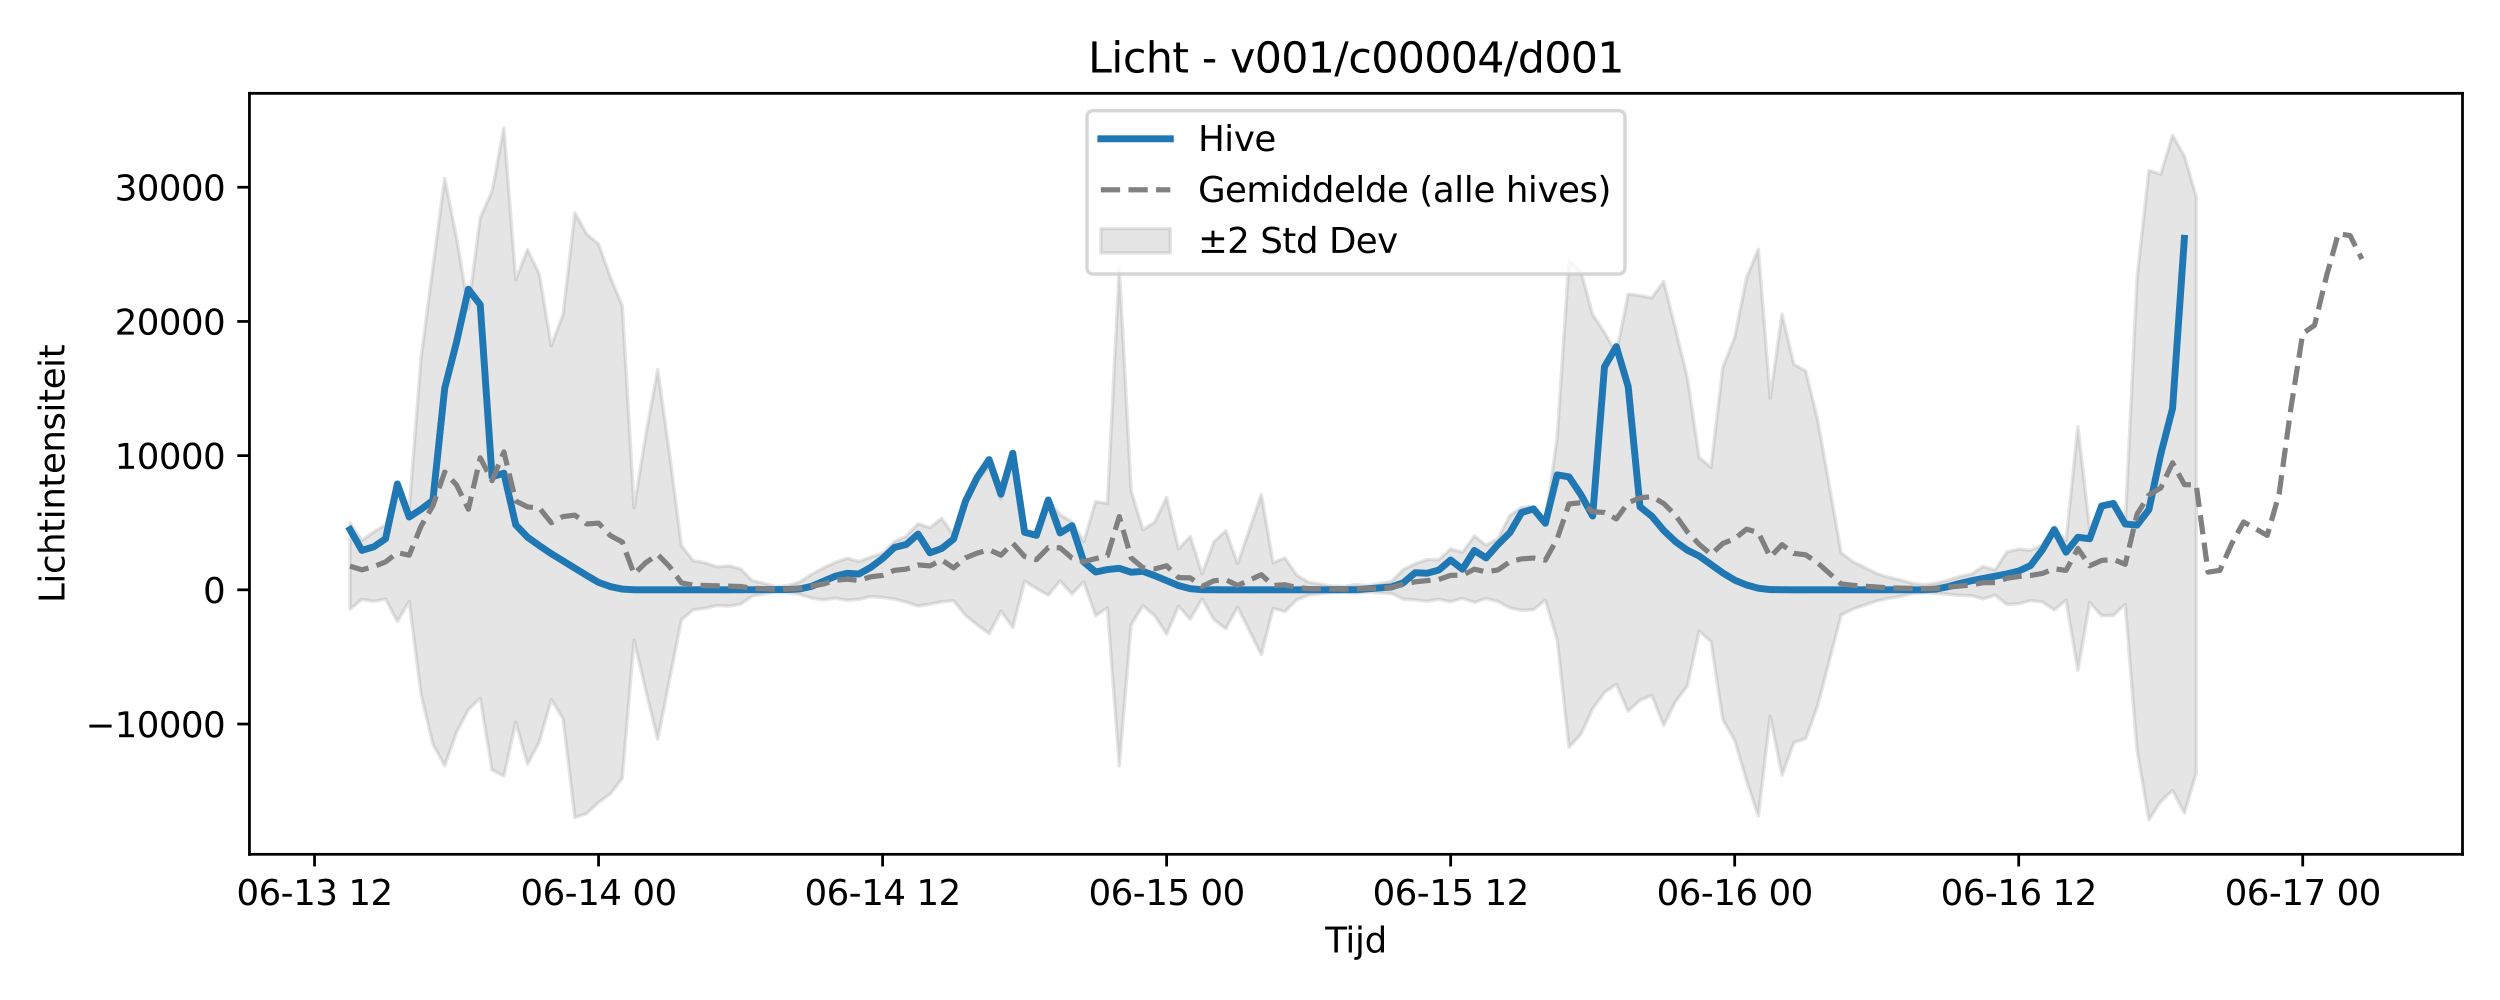 <?xml version="1.0" encoding="utf-8" standalone="no"?>
<!DOCTYPE svg PUBLIC "-//W3C//DTD SVG 1.1//EN"
  "http://www.w3.org/Graphics/SVG/1.1/DTD/svg11.dtd">
<svg xmlns:xlink="http://www.w3.org/1999/xlink" width="720pt" height="288pt" viewBox="0 0 720 288" xmlns="http://www.w3.org/2000/svg" version="1.1">
 <defs>
  <style type="text/css">*{stroke-linejoin: round; stroke-linecap: butt}</style>
 </defs>
 <g id="figure_1">
  <g id="patch_1">
   <path d="M 0 288 
L 720 288 
L 720 0 
L 0 0 
z
" style="fill: #ffffff"/>
  </g>
  <g id="axes_1">
   <g id="patch_2">
    <path d="M 71.84 246.04 
L 709.2 246.04 
L 709.2 26.88 
L 71.84 26.88 
z
" style="fill: #ffffff"/>
   </g>
   <g id="FillBetweenPolyCollection_1">
    <defs>
     <path id="mea3ccce613" d="M 100.811 -137.36 
L 100.811 -112.544 
L 104.219 -115.382 
L 107.628 -114.83 
L 111.036 -115.464 
L 114.444 -109.054 
L 117.853 -114.802 
L 121.261 -88.06 
L 124.669 -73.696 
L 128.078 -67.45 
L 131.486 -77.093 
L 134.894 -83.585 
L 138.303 -86.914 
L 141.711 -66.237 
L 145.119 -64.525 
L 148.528 -79.987 
L 151.936 -67.902 
L 155.344 -74.373 
L 158.753 -86.543 
L 162.161 -80.998 
L 165.569 -52.548 
L 168.978 -53.685 
L 172.386 -56.913 
L 175.794 -59.372 
L 179.203 -63.853 
L 182.611 -103.622 
L 186.019 -89.026 
L 189.428 -75.066 
L 192.836 -92.294 
L 196.244 -109.457 
L 199.653 -112.404 
L 203.061 -112.811 
L 206.47 -113.616 
L 209.878 -113.428 
L 213.286 -113.986 
L 216.695 -116.343 
L 220.103 -116.949 
L 223.511 -117.55 
L 226.92 -117.33 
L 230.328 -116.788 
L 233.736 -115.75 
L 237.145 -115.201 
L 240.553 -115.735 
L 243.961 -115.144 
L 247.37 -115.377 
L 250.778 -116.19 
L 254.186 -115.958 
L 257.595 -115.461 
L 261.003 -114.588 
L 264.411 -113.444 
L 267.82 -114.005 
L 271.228 -114.695 
L 274.636 -115.003 
L 278.045 -110.797 
L 281.453 -108.021 
L 284.861 -105.537 
L 288.27 -111.981 
L 291.678 -107.238 
L 295.086 -120.631 
L 298.495 -118.478 
L 301.903 -116.597 
L 305.311 -120.677 
L 308.72 -116.894 
L 312.128 -120.431 
L 315.536 -110.678 
L 318.945 -112.949 
L 322.353 -67.433 
L 325.761 -108.008 
L 329.17 -113.556 
L 332.578 -110.66 
L 335.987 -105.366 
L 339.395 -113.415 
L 342.803 -109.662 
L 346.212 -115.552 
L 349.62 -109.505 
L 353.028 -106.944 
L 356.437 -113.155 
L 359.845 -106.299 
L 363.253 -99.421 
L 366.662 -112.8 
L 370.07 -111.869 
L 373.478 -115.264 
L 376.887 -116.657 
L 380.295 -117 
L 383.703 -117.43 
L 387.112 -117.55 
L 390.52 -117.177 
L 393.928 -117.486 
L 397.337 -117.234 
L 400.745 -117.099 
L 404.153 -115.419 
L 407.562 -115.229 
L 410.97 -114.834 
L 414.378 -115.428 
L 417.787 -114.699 
L 421.195 -115.698 
L 424.603 -114.493 
L 428.012 -115.634 
L 431.42 -114.781 
L 434.828 -112.932 
L 438.237 -112.212 
L 441.645 -112.389 
L 445.053 -115.175 
L 448.462 -103.783 
L 451.87 -72.785 
L 455.279 -76.465 
L 458.687 -83.852 
L 462.095 -88.545 
L 465.504 -90.92 
L 468.912 -83.146 
L 472.32 -86.337 
L 475.729 -87.744 
L 479.137 -79.09 
L 482.545 -85.937 
L 485.954 -90.469 
L 489.362 -106.199 
L 492.77 -103.254 
L 496.179 -80.749 
L 499.587 -74.796 
L 502.995 -63.235 
L 506.404 -53.016 
L 509.812 -81.806 
L 513.22 -64.723 
L 516.629 -74.162 
L 520.037 -75.265 
L 523.445 -84.66 
L 526.854 -97.703 
L 530.262 -110.874 
L 533.67 -112.609 
L 537.079 -113.747 
L 540.487 -114.917 
L 543.895 -115.683 
L 547.304 -116.239 
L 550.712 -117.02 
L 554.12 -117.333 
L 557.529 -117.077 
L 560.937 -116.863 
L 564.345 -116.546 
L 567.754 -116.437 
L 571.162 -115.505 
L 574.57 -116.579 
L 577.979 -113.927 
L 581.387 -114.091 
L 584.796 -115.025 
L 588.204 -114.649 
L 591.612 -112.333 
L 595.021 -115.175 
L 598.429 -94.906 
L 601.837 -114.488 
L 605.246 -110.662 
L 608.654 -110.77 
L 612.062 -113.947 
L 615.471 -71.916 
L 618.879 -51.922 
L 622.287 -57.131 
L 625.696 -60.38 
L 629.104 -53.806 
L 632.512 -65.354 
L 632.512 -231.354 
L 632.512 -231.354 
L 629.104 -243.061 
L 625.696 -249.03 
L 622.287 -237.793 
L 618.879 -238.924 
L 615.471 -207.881 
L 612.062 -136.987 
L 608.654 -143.044 
L 605.246 -142.496 
L 601.837 -135.625 
L 598.429 -165.149 
L 595.021 -132.257 
L 591.612 -136.073 
L 588.204 -131.038 
L 584.796 -129.507 
L 581.387 -129.839 
L 577.979 -129.015 
L 574.57 -123.842 
L 571.162 -124.863 
L 567.754 -122.655 
L 564.345 -121.93 
L 560.937 -120.839 
L 557.529 -120.02 
L 554.12 -119.595 
L 550.712 -120.019 
L 547.304 -120.986 
L 543.895 -121.721 
L 540.487 -122.836 
L 537.079 -124.552 
L 533.67 -126.22 
L 530.262 -128.764 
L 526.854 -148.075 
L 523.445 -167.226 
L 520.037 -181.163 
L 516.629 -183.085 
L 513.22 -197.567 
L 509.812 -173.324 
L 506.404 -216.259 
L 502.995 -207.953 
L 499.587 -190.868 
L 496.179 -182.228 
L 492.77 -153.408 
L 489.362 -156.286 
L 485.954 -179.222 
L 482.545 -193.3 
L 479.137 -206.921 
L 475.729 -202.206 
L 472.32 -202.868 
L 468.912 -203.3 
L 465.504 -186.181 
L 462.095 -192.295 
L 458.687 -197.383 
L 455.279 -209.985 
L 451.87 -212.941 
L 448.462 -161.838 
L 445.053 -138.169 
L 441.645 -142.195 
L 438.237 -141.902 
L 434.828 -139.508 
L 431.42 -132.92 
L 428.012 -130.962 
L 424.603 -133.656 
L 421.195 -128.963 
L 417.787 -129.915 
L 414.378 -126.81 
L 410.97 -126.809 
L 407.562 -125.642 
L 404.153 -123.976 
L 400.745 -120.567 
L 397.337 -119.935 
L 393.928 -119.364 
L 390.52 -119.659 
L 387.112 -119.113 
L 383.703 -119.209 
L 380.295 -119.792 
L 376.887 -120.285 
L 373.478 -122.328 
L 370.07 -127.305 
L 366.662 -125.941 
L 363.253 -145.554 
L 359.845 -135.497 
L 356.437 -125.629 
L 353.028 -135.136 
L 349.62 -131.974 
L 346.212 -122.737 
L 342.803 -133.495 
L 339.395 -129.895 
L 335.987 -144.756 
L 332.578 -137.668 
L 329.17 -135.423 
L 325.761 -146.669 
L 322.353 -211.015 
L 318.945 -142.982 
L 315.536 -143.551 
L 312.128 -132.07 
L 308.72 -137.683 
L 305.311 -139.801 
L 301.903 -144.007 
L 298.495 -135.16 
L 295.086 -134.845 
L 291.678 -155.878 
L 288.27 -144.243 
L 284.861 -153.808 
L 281.453 -149.387 
L 278.045 -143.842 
L 274.636 -133.874 
L 271.228 -138.734 
L 267.82 -136.051 
L 264.411 -137.171 
L 261.003 -133.584 
L 257.595 -132.022 
L 254.186 -128.639 
L 250.778 -127.576 
L 247.37 -126.306 
L 243.961 -127.221 
L 240.553 -126.038 
L 237.145 -124.412 
L 233.736 -122.616 
L 230.328 -120.391 
L 226.92 -119.376 
L 223.511 -119.006 
L 220.103 -120.003 
L 216.695 -120.761 
L 213.286 -124.202 
L 209.878 -125.019 
L 206.47 -124.744 
L 203.061 -125.924 
L 199.653 -126.52 
L 196.244 -130.851 
L 192.836 -157.301 
L 189.428 -181.578 
L 186.019 -162.947 
L 182.611 -141.746 
L 179.203 -199.984 
L 175.794 -208.118 
L 172.386 -217.75 
L 168.978 -220.524 
L 165.569 -226.711 
L 162.161 -197.476 
L 158.753 -188.386 
L 155.344 -209.014 
L 151.936 -216.114 
L 148.528 -207.444 
L 145.119 -251.158 
L 141.711 -232.889 
L 138.303 -225.349 
L 134.894 -199.133 
L 131.486 -219.567 
L 128.078 -236.645 
L 124.669 -211.019 
L 121.261 -184.867 
L 117.853 -141.416 
L 114.444 -148.601 
L 111.036 -136.865 
L 107.628 -134.776 
L 104.219 -132.387 
L 100.811 -137.36 
z
" style="stroke: #808080; stroke-opacity: 0.2"/>
    </defs>
    <g clip-path="url(#pe07e19e225)">
     <use xlink:href="#mea3ccce613" x="0" y="288" style="fill: #808080; fill-opacity: 0.2; stroke: #808080; stroke-opacity: 0.2"/>
    </g>
   </g>
   <g id="matplotlib.axis_1">
    <g id="xtick_1">
     <g id="line2d_1">
      <defs>
       <path id="m0014771035" d="M 0 0 
L 0 3.5 
" style="stroke: #000000; stroke-width: 0.8"/>
      </defs>
      <g>
       <use xlink:href="#m0014771035" x="90.586" y="246.04" style="stroke: #000000; stroke-width: 0.8"/>
      </g>
     </g>
     <g id="text_1">
      <!-- 06-13 12 -->
      <g transform="translate(68.105 260.638) scale(0.1 -0.1)">
       <defs>
        <path id="DejaVuSans-30" d="M 2034 4250 
Q 1547 4250 1301 3770 
Q 1056 3291 1056 2328 
Q 1056 1369 1301 889 
Q 1547 409 2034 409 
Q 2525 409 2770 889 
Q 3016 1369 3016 2328 
Q 3016 3291 2770 3770 
Q 2525 4250 2034 4250 
z
M 2034 4750 
Q 2819 4750 3233 4129 
Q 3647 3509 3647 2328 
Q 3647 1150 3233 529 
Q 2819 -91 2034 -91 
Q 1250 -91 836 529 
Q 422 1150 422 2328 
Q 422 3509 836 4129 
Q 1250 4750 2034 4750 
z
" transform="scale(0.016)"/>
        <path id="DejaVuSans-36" d="M 2113 2584 
Q 1688 2584 1439 2293 
Q 1191 2003 1191 1497 
Q 1191 994 1439 701 
Q 1688 409 2113 409 
Q 2538 409 2786 701 
Q 3034 994 3034 1497 
Q 3034 2003 2786 2293 
Q 2538 2584 2113 2584 
z
M 3366 4563 
L 3366 3988 
Q 3128 4100 2886 4159 
Q 2644 4219 2406 4219 
Q 1781 4219 1451 3797 
Q 1122 3375 1075 2522 
Q 1259 2794 1537 2939 
Q 1816 3084 2150 3084 
Q 2853 3084 3261 2657 
Q 3669 2231 3669 1497 
Q 3669 778 3244 343 
Q 2819 -91 2113 -91 
Q 1303 -91 875 529 
Q 447 1150 447 2328 
Q 447 3434 972 4092 
Q 1497 4750 2381 4750 
Q 2619 4750 2861 4703 
Q 3103 4656 3366 4563 
z
" transform="scale(0.016)"/>
        <path id="DejaVuSans-2d" d="M 313 2009 
L 1997 2009 
L 1997 1497 
L 313 1497 
L 313 2009 
z
" transform="scale(0.016)"/>
        <path id="DejaVuSans-31" d="M 794 531 
L 1825 531 
L 1825 4091 
L 703 3866 
L 703 4441 
L 1819 4666 
L 2450 4666 
L 2450 531 
L 3481 531 
L 3481 0 
L 794 0 
L 794 531 
z
" transform="scale(0.016)"/>
        <path id="DejaVuSans-33" d="M 2597 2516 
Q 3050 2419 3304 2112 
Q 3559 1806 3559 1356 
Q 3559 666 3084 287 
Q 2609 -91 1734 -91 
Q 1441 -91 1130 -33 
Q 819 25 488 141 
L 488 750 
Q 750 597 1062 519 
Q 1375 441 1716 441 
Q 2309 441 2620 675 
Q 2931 909 2931 1356 
Q 2931 1769 2642 2001 
Q 2353 2234 1838 2234 
L 1294 2234 
L 1294 2753 
L 1863 2753 
Q 2328 2753 2575 2939 
Q 2822 3125 2822 3475 
Q 2822 3834 2567 4026 
Q 2313 4219 1838 4219 
Q 1578 4219 1281 4162 
Q 984 4106 628 3988 
L 628 4550 
Q 988 4650 1302 4700 
Q 1616 4750 1894 4750 
Q 2613 4750 3031 4423 
Q 3450 4097 3450 3541 
Q 3450 3153 3228 2886 
Q 3006 2619 2597 2516 
z
" transform="scale(0.016)"/>
        <path id="DejaVuSans-20" transform="scale(0.016)"/>
        <path id="DejaVuSans-32" d="M 1228 531 
L 3431 531 
L 3431 0 
L 469 0 
L 469 531 
Q 828 903 1448 1529 
Q 2069 2156 2228 2338 
Q 2531 2678 2651 2914 
Q 2772 3150 2772 3378 
Q 2772 3750 2511 3984 
Q 2250 4219 1831 4219 
Q 1534 4219 1204 4116 
Q 875 4013 500 3803 
L 500 4441 
Q 881 4594 1212 4672 
Q 1544 4750 1819 4750 
Q 2544 4750 2975 4387 
Q 3406 4025 3406 3419 
Q 3406 3131 3298 2873 
Q 3191 2616 2906 2266 
Q 2828 2175 2409 1742 
Q 1991 1309 1228 531 
z
" transform="scale(0.016)"/>
       </defs>
       <use xlink:href="#DejaVuSans-30"/>
       <use xlink:href="#DejaVuSans-36" transform="translate(63.623 0)"/>
       <use xlink:href="#DejaVuSans-2d" transform="translate(127.246 0)"/>
       <use xlink:href="#DejaVuSans-31" transform="translate(163.33 0)"/>
       <use xlink:href="#DejaVuSans-33" transform="translate(226.953 0)"/>
       <use xlink:href="#DejaVuSans-20" transform="translate(290.576 0)"/>
       <use xlink:href="#DejaVuSans-31" transform="translate(322.363 0)"/>
       <use xlink:href="#DejaVuSans-32" transform="translate(385.986 0)"/>
      </g>
     </g>
    </g>
    <g id="xtick_2">
     <g id="line2d_2">
      <g>
       <use xlink:href="#m0014771035" x="172.386" y="246.04" style="stroke: #000000; stroke-width: 0.8"/>
      </g>
     </g>
     <g id="text_2">
      <!-- 06-14 00 -->
      <g transform="translate(149.906 260.638) scale(0.1 -0.1)">
       <defs>
        <path id="DejaVuSans-34" d="M 2419 4116 
L 825 1625 
L 2419 1625 
L 2419 4116 
z
M 2253 4666 
L 3047 4666 
L 3047 1625 
L 3713 1625 
L 3713 1100 
L 3047 1100 
L 3047 0 
L 2419 0 
L 2419 1100 
L 313 1100 
L 313 1709 
L 2253 4666 
z
" transform="scale(0.016)"/>
       </defs>
       <use xlink:href="#DejaVuSans-30"/>
       <use xlink:href="#DejaVuSans-36" transform="translate(63.623 0)"/>
       <use xlink:href="#DejaVuSans-2d" transform="translate(127.246 0)"/>
       <use xlink:href="#DejaVuSans-31" transform="translate(163.33 0)"/>
       <use xlink:href="#DejaVuSans-34" transform="translate(226.953 0)"/>
       <use xlink:href="#DejaVuSans-20" transform="translate(290.576 0)"/>
       <use xlink:href="#DejaVuSans-30" transform="translate(322.363 0)"/>
       <use xlink:href="#DejaVuSans-30" transform="translate(385.986 0)"/>
      </g>
     </g>
    </g>
    <g id="xtick_3">
     <g id="line2d_3">
      <g>
       <use xlink:href="#m0014771035" x="254.186" y="246.04" style="stroke: #000000; stroke-width: 0.8"/>
      </g>
     </g>
     <g id="text_3">
      <!-- 06-14 12 -->
      <g transform="translate(231.706 260.638) scale(0.1 -0.1)">
       <use xlink:href="#DejaVuSans-30"/>
       <use xlink:href="#DejaVuSans-36" transform="translate(63.623 0)"/>
       <use xlink:href="#DejaVuSans-2d" transform="translate(127.246 0)"/>
       <use xlink:href="#DejaVuSans-31" transform="translate(163.33 0)"/>
       <use xlink:href="#DejaVuSans-34" transform="translate(226.953 0)"/>
       <use xlink:href="#DejaVuSans-20" transform="translate(290.576 0)"/>
       <use xlink:href="#DejaVuSans-31" transform="translate(322.363 0)"/>
       <use xlink:href="#DejaVuSans-32" transform="translate(385.986 0)"/>
      </g>
     </g>
    </g>
    <g id="xtick_4">
     <g id="line2d_4">
      <g>
       <use xlink:href="#m0014771035" x="335.987" y="246.04" style="stroke: #000000; stroke-width: 0.8"/>
      </g>
     </g>
     <g id="text_4">
      <!-- 06-15 00 -->
      <g transform="translate(313.506 260.638) scale(0.1 -0.1)">
       <defs>
        <path id="DejaVuSans-35" d="M 691 4666 
L 3169 4666 
L 3169 4134 
L 1269 4134 
L 1269 2991 
Q 1406 3038 1543 3061 
Q 1681 3084 1819 3084 
Q 2600 3084 3056 2656 
Q 3513 2228 3513 1497 
Q 3513 744 3044 326 
Q 2575 -91 1722 -91 
Q 1428 -91 1123 -41 
Q 819 9 494 109 
L 494 744 
Q 775 591 1075 516 
Q 1375 441 1709 441 
Q 2250 441 2565 725 
Q 2881 1009 2881 1497 
Q 2881 1984 2565 2268 
Q 2250 2553 1709 2553 
Q 1456 2553 1204 2497 
Q 953 2441 691 2322 
L 691 4666 
z
" transform="scale(0.016)"/>
       </defs>
       <use xlink:href="#DejaVuSans-30"/>
       <use xlink:href="#DejaVuSans-36" transform="translate(63.623 0)"/>
       <use xlink:href="#DejaVuSans-2d" transform="translate(127.246 0)"/>
       <use xlink:href="#DejaVuSans-31" transform="translate(163.33 0)"/>
       <use xlink:href="#DejaVuSans-35" transform="translate(226.953 0)"/>
       <use xlink:href="#DejaVuSans-20" transform="translate(290.576 0)"/>
       <use xlink:href="#DejaVuSans-30" transform="translate(322.363 0)"/>
       <use xlink:href="#DejaVuSans-30" transform="translate(385.986 0)"/>
      </g>
     </g>
    </g>
    <g id="xtick_5">
     <g id="line2d_5">
      <g>
       <use xlink:href="#m0014771035" x="417.787" y="246.04" style="stroke: #000000; stroke-width: 0.8"/>
      </g>
     </g>
     <g id="text_5">
      <!-- 06-15 12 -->
      <g transform="translate(395.306 260.638) scale(0.1 -0.1)">
       <use xlink:href="#DejaVuSans-30"/>
       <use xlink:href="#DejaVuSans-36" transform="translate(63.623 0)"/>
       <use xlink:href="#DejaVuSans-2d" transform="translate(127.246 0)"/>
       <use xlink:href="#DejaVuSans-31" transform="translate(163.33 0)"/>
       <use xlink:href="#DejaVuSans-35" transform="translate(226.953 0)"/>
       <use xlink:href="#DejaVuSans-20" transform="translate(290.576 0)"/>
       <use xlink:href="#DejaVuSans-31" transform="translate(322.363 0)"/>
       <use xlink:href="#DejaVuSans-32" transform="translate(385.986 0)"/>
      </g>
     </g>
    </g>
    <g id="xtick_6">
     <g id="line2d_6">
      <g>
       <use xlink:href="#m0014771035" x="499.587" y="246.04" style="stroke: #000000; stroke-width: 0.8"/>
      </g>
     </g>
     <g id="text_6">
      <!-- 06-16 00 -->
      <g transform="translate(477.106 260.638) scale(0.1 -0.1)">
       <use xlink:href="#DejaVuSans-30"/>
       <use xlink:href="#DejaVuSans-36" transform="translate(63.623 0)"/>
       <use xlink:href="#DejaVuSans-2d" transform="translate(127.246 0)"/>
       <use xlink:href="#DejaVuSans-31" transform="translate(163.33 0)"/>
       <use xlink:href="#DejaVuSans-36" transform="translate(226.953 0)"/>
       <use xlink:href="#DejaVuSans-20" transform="translate(290.576 0)"/>
       <use xlink:href="#DejaVuSans-30" transform="translate(322.363 0)"/>
       <use xlink:href="#DejaVuSans-30" transform="translate(385.986 0)"/>
      </g>
     </g>
    </g>
    <g id="xtick_7">
     <g id="line2d_7">
      <g>
       <use xlink:href="#m0014771035" x="581.387" y="246.04" style="stroke: #000000; stroke-width: 0.8"/>
      </g>
     </g>
     <g id="text_7">
      <!-- 06-16 12 -->
      <g transform="translate(558.907 260.638) scale(0.1 -0.1)">
       <use xlink:href="#DejaVuSans-30"/>
       <use xlink:href="#DejaVuSans-36" transform="translate(63.623 0)"/>
       <use xlink:href="#DejaVuSans-2d" transform="translate(127.246 0)"/>
       <use xlink:href="#DejaVuSans-31" transform="translate(163.33 0)"/>
       <use xlink:href="#DejaVuSans-36" transform="translate(226.953 0)"/>
       <use xlink:href="#DejaVuSans-20" transform="translate(290.576 0)"/>
       <use xlink:href="#DejaVuSans-31" transform="translate(322.363 0)"/>
       <use xlink:href="#DejaVuSans-32" transform="translate(385.986 0)"/>
      </g>
     </g>
    </g>
    <g id="xtick_8">
     <g id="line2d_8">
      <g>
       <use xlink:href="#m0014771035" x="663.187" y="246.04" style="stroke: #000000; stroke-width: 0.8"/>
      </g>
     </g>
     <g id="text_8">
      <!-- 06-17 00 -->
      <g transform="translate(640.707 260.638) scale(0.1 -0.1)">
       <defs>
        <path id="DejaVuSans-37" d="M 525 4666 
L 3525 4666 
L 3525 4397 
L 1831 0 
L 1172 0 
L 2766 4134 
L 525 4134 
L 525 4666 
z
" transform="scale(0.016)"/>
       </defs>
       <use xlink:href="#DejaVuSans-30"/>
       <use xlink:href="#DejaVuSans-36" transform="translate(63.623 0)"/>
       <use xlink:href="#DejaVuSans-2d" transform="translate(127.246 0)"/>
       <use xlink:href="#DejaVuSans-31" transform="translate(163.33 0)"/>
       <use xlink:href="#DejaVuSans-37" transform="translate(226.953 0)"/>
       <use xlink:href="#DejaVuSans-20" transform="translate(290.576 0)"/>
       <use xlink:href="#DejaVuSans-30" transform="translate(322.363 0)"/>
       <use xlink:href="#DejaVuSans-30" transform="translate(385.986 0)"/>
      </g>
     </g>
    </g>
    <g id="text_9">
     <!-- Tijd -->
     <g transform="translate(381.67 274.317) scale(0.1 -0.1)">
      <defs>
       <path id="DejaVuSans-54" d="M -19 4666 
L 3928 4666 
L 3928 4134 
L 2272 4134 
L 2272 0 
L 1638 0 
L 1638 4134 
L -19 4134 
L -19 4666 
z
" transform="scale(0.016)"/>
       <path id="DejaVuSans-69" d="M 603 3500 
L 1178 3500 
L 1178 0 
L 603 0 
L 603 3500 
z
M 603 4863 
L 1178 4863 
L 1178 4134 
L 603 4134 
L 603 4863 
z
" transform="scale(0.016)"/>
       <path id="DejaVuSans-6a" d="M 603 3500 
L 1178 3500 
L 1178 -63 
Q 1178 -731 923 -1031 
Q 669 -1331 103 -1331 
L -116 -1331 
L -116 -844 
L 38 -844 
Q 366 -844 484 -692 
Q 603 -541 603 -63 
L 603 3500 
z
M 603 4863 
L 1178 4863 
L 1178 4134 
L 603 4134 
L 603 4863 
z
" transform="scale(0.016)"/>
       <path id="DejaVuSans-64" d="M 2906 2969 
L 2906 4863 
L 3481 4863 
L 3481 0 
L 2906 0 
L 2906 525 
Q 2725 213 2448 61 
Q 2172 -91 1784 -91 
Q 1150 -91 751 415 
Q 353 922 353 1747 
Q 353 2572 751 3078 
Q 1150 3584 1784 3584 
Q 2172 3584 2448 3432 
Q 2725 3281 2906 2969 
z
M 947 1747 
Q 947 1113 1208 752 
Q 1469 391 1925 391 
Q 2381 391 2643 752 
Q 2906 1113 2906 1747 
Q 2906 2381 2643 2742 
Q 2381 3103 1925 3103 
Q 1469 3103 1208 2742 
Q 947 2381 947 1747 
z
" transform="scale(0.016)"/>
      </defs>
      <use xlink:href="#DejaVuSans-54"/>
      <use xlink:href="#DejaVuSans-69" transform="translate(57.959 0)"/>
      <use xlink:href="#DejaVuSans-6a" transform="translate(85.742 0)"/>
      <use xlink:href="#DejaVuSans-64" transform="translate(113.525 0)"/>
     </g>
    </g>
   </g>
   <g id="matplotlib.axis_2">
    <g id="ytick_1">
     <g id="line2d_9">
      <defs>
       <path id="mb1ca7789f1" d="M 0 0 
L -3.5 0 
" style="stroke: #000000; stroke-width: 0.8"/>
      </defs>
      <g>
       <use xlink:href="#mb1ca7789f1" x="71.84" y="208.521" style="stroke: #000000; stroke-width: 0.8"/>
      </g>
     </g>
     <g id="text_10">
      <!-- −10000 -->
      <g transform="translate(24.648 212.32) scale(0.1 -0.1)">
       <defs>
        <path id="DejaVuSans-2212" d="M 678 2272 
L 4684 2272 
L 4684 1741 
L 678 1741 
L 678 2272 
z
" transform="scale(0.016)"/>
       </defs>
       <use xlink:href="#DejaVuSans-2212"/>
       <use xlink:href="#DejaVuSans-31" transform="translate(83.789 0)"/>
       <use xlink:href="#DejaVuSans-30" transform="translate(147.412 0)"/>
       <use xlink:href="#DejaVuSans-30" transform="translate(211.035 0)"/>
       <use xlink:href="#DejaVuSans-30" transform="translate(274.658 0)"/>
       <use xlink:href="#DejaVuSans-30" transform="translate(338.281 0)"/>
      </g>
     </g>
    </g>
    <g id="ytick_2">
     <g id="line2d_10">
      <g>
       <use xlink:href="#mb1ca7789f1" x="71.84" y="169.872" style="stroke: #000000; stroke-width: 0.8"/>
      </g>
     </g>
     <g id="text_11">
      <!-- 0 -->
      <g transform="translate(58.477 173.671) scale(0.1 -0.1)">
       <use xlink:href="#DejaVuSans-30"/>
      </g>
     </g>
    </g>
    <g id="ytick_3">
     <g id="line2d_11">
      <g>
       <use xlink:href="#mb1ca7789f1" x="71.84" y="131.222" style="stroke: #000000; stroke-width: 0.8"/>
      </g>
     </g>
     <g id="text_12">
      <!-- 10000 -->
      <g transform="translate(33.028 135.021) scale(0.1 -0.1)">
       <use xlink:href="#DejaVuSans-31"/>
       <use xlink:href="#DejaVuSans-30" transform="translate(63.623 0)"/>
       <use xlink:href="#DejaVuSans-30" transform="translate(127.246 0)"/>
       <use xlink:href="#DejaVuSans-30" transform="translate(190.869 0)"/>
       <use xlink:href="#DejaVuSans-30" transform="translate(254.492 0)"/>
      </g>
     </g>
    </g>
    <g id="ytick_4">
     <g id="line2d_12">
      <g>
       <use xlink:href="#mb1ca7789f1" x="71.84" y="92.573" style="stroke: #000000; stroke-width: 0.8"/>
      </g>
     </g>
     <g id="text_13">
      <!-- 20000 -->
      <g transform="translate(33.028 96.372) scale(0.1 -0.1)">
       <use xlink:href="#DejaVuSans-32"/>
       <use xlink:href="#DejaVuSans-30" transform="translate(63.623 0)"/>
       <use xlink:href="#DejaVuSans-30" transform="translate(127.246 0)"/>
       <use xlink:href="#DejaVuSans-30" transform="translate(190.869 0)"/>
       <use xlink:href="#DejaVuSans-30" transform="translate(254.492 0)"/>
      </g>
     </g>
    </g>
    <g id="ytick_5">
     <g id="line2d_13">
      <g>
       <use xlink:href="#mb1ca7789f1" x="71.84" y="53.923" style="stroke: #000000; stroke-width: 0.8"/>
      </g>
     </g>
     <g id="text_14">
      <!-- 30000 -->
      <g transform="translate(33.028 57.722) scale(0.1 -0.1)">
       <use xlink:href="#DejaVuSans-33"/>
       <use xlink:href="#DejaVuSans-30" transform="translate(63.623 0)"/>
       <use xlink:href="#DejaVuSans-30" transform="translate(127.246 0)"/>
       <use xlink:href="#DejaVuSans-30" transform="translate(190.869 0)"/>
       <use xlink:href="#DejaVuSans-30" transform="translate(254.492 0)"/>
      </g>
     </g>
    </g>
    <g id="text_15">
     <!-- Lichtintensiteit -->
     <g transform="translate(18.568 173.656) rotate(-90) scale(0.1 -0.1)">
      <defs>
       <path id="DejaVuSans-4c" d="M 628 4666 
L 1259 4666 
L 1259 531 
L 3531 531 
L 3531 0 
L 628 0 
L 628 4666 
z
" transform="scale(0.016)"/>
       <path id="DejaVuSans-63" d="M 3122 3366 
L 3122 2828 
Q 2878 2963 2633 3030 
Q 2388 3097 2138 3097 
Q 1578 3097 1268 2742 
Q 959 2388 959 1747 
Q 959 1106 1268 751 
Q 1578 397 2138 397 
Q 2388 397 2633 464 
Q 2878 531 3122 666 
L 3122 134 
Q 2881 22 2623 -34 
Q 2366 -91 2075 -91 
Q 1284 -91 818 406 
Q 353 903 353 1747 
Q 353 2603 823 3093 
Q 1294 3584 2113 3584 
Q 2378 3584 2631 3529 
Q 2884 3475 3122 3366 
z
" transform="scale(0.016)"/>
       <path id="DejaVuSans-68" d="M 3513 2113 
L 3513 0 
L 2938 0 
L 2938 2094 
Q 2938 2591 2744 2837 
Q 2550 3084 2163 3084 
Q 1697 3084 1428 2787 
Q 1159 2491 1159 1978 
L 1159 0 
L 581 0 
L 581 4863 
L 1159 4863 
L 1159 2956 
Q 1366 3272 1645 3428 
Q 1925 3584 2291 3584 
Q 2894 3584 3203 3211 
Q 3513 2838 3513 2113 
z
" transform="scale(0.016)"/>
       <path id="DejaVuSans-74" d="M 1172 4494 
L 1172 3500 
L 2356 3500 
L 2356 3053 
L 1172 3053 
L 1172 1153 
Q 1172 725 1289 603 
Q 1406 481 1766 481 
L 2356 481 
L 2356 0 
L 1766 0 
Q 1100 0 847 248 
Q 594 497 594 1153 
L 594 3053 
L 172 3053 
L 172 3500 
L 594 3500 
L 594 4494 
L 1172 4494 
z
" transform="scale(0.016)"/>
       <path id="DejaVuSans-6e" d="M 3513 2113 
L 3513 0 
L 2938 0 
L 2938 2094 
Q 2938 2591 2744 2837 
Q 2550 3084 2163 3084 
Q 1697 3084 1428 2787 
Q 1159 2491 1159 1978 
L 1159 0 
L 581 0 
L 581 3500 
L 1159 3500 
L 1159 2956 
Q 1366 3272 1645 3428 
Q 1925 3584 2291 3584 
Q 2894 3584 3203 3211 
Q 3513 2838 3513 2113 
z
" transform="scale(0.016)"/>
       <path id="DejaVuSans-65" d="M 3597 1894 
L 3597 1613 
L 953 1613 
Q 991 1019 1311 708 
Q 1631 397 2203 397 
Q 2534 397 2845 478 
Q 3156 559 3463 722 
L 3463 178 
Q 3153 47 2828 -22 
Q 2503 -91 2169 -91 
Q 1331 -91 842 396 
Q 353 884 353 1716 
Q 353 2575 817 3079 
Q 1281 3584 2069 3584 
Q 2775 3584 3186 3129 
Q 3597 2675 3597 1894 
z
M 3022 2063 
Q 3016 2534 2758 2815 
Q 2500 3097 2075 3097 
Q 1594 3097 1305 2825 
Q 1016 2553 972 2059 
L 3022 2063 
z
" transform="scale(0.016)"/>
       <path id="DejaVuSans-73" d="M 2834 3397 
L 2834 2853 
Q 2591 2978 2328 3040 
Q 2066 3103 1784 3103 
Q 1356 3103 1142 2972 
Q 928 2841 928 2578 
Q 928 2378 1081 2264 
Q 1234 2150 1697 2047 
L 1894 2003 
Q 2506 1872 2764 1633 
Q 3022 1394 3022 966 
Q 3022 478 2636 193 
Q 2250 -91 1575 -91 
Q 1294 -91 989 -36 
Q 684 19 347 128 
L 347 722 
Q 666 556 975 473 
Q 1284 391 1588 391 
Q 1994 391 2212 530 
Q 2431 669 2431 922 
Q 2431 1156 2273 1281 
Q 2116 1406 1581 1522 
L 1381 1569 
Q 847 1681 609 1914 
Q 372 2147 372 2553 
Q 372 3047 722 3315 
Q 1072 3584 1716 3584 
Q 2034 3584 2315 3537 
Q 2597 3491 2834 3397 
z
" transform="scale(0.016)"/>
      </defs>
      <use xlink:href="#DejaVuSans-4c"/>
      <use xlink:href="#DejaVuSans-69" transform="translate(55.713 0)"/>
      <use xlink:href="#DejaVuSans-63" transform="translate(83.496 0)"/>
      <use xlink:href="#DejaVuSans-68" transform="translate(138.477 0)"/>
      <use xlink:href="#DejaVuSans-74" transform="translate(201.855 0)"/>
      <use xlink:href="#DejaVuSans-69" transform="translate(241.064 0)"/>
      <use xlink:href="#DejaVuSans-6e" transform="translate(268.848 0)"/>
      <use xlink:href="#DejaVuSans-74" transform="translate(332.227 0)"/>
      <use xlink:href="#DejaVuSans-65" transform="translate(371.436 0)"/>
      <use xlink:href="#DejaVuSans-6e" transform="translate(432.959 0)"/>
      <use xlink:href="#DejaVuSans-73" transform="translate(496.338 0)"/>
      <use xlink:href="#DejaVuSans-69" transform="translate(548.438 0)"/>
      <use xlink:href="#DejaVuSans-74" transform="translate(576.221 0)"/>
      <use xlink:href="#DejaVuSans-65" transform="translate(615.43 0)"/>
      <use xlink:href="#DejaVuSans-69" transform="translate(676.953 0)"/>
      <use xlink:href="#DejaVuSans-74" transform="translate(704.736 0)"/>
     </g>
    </g>
   </g>
   <g id="line2d_14">
    <path d="M 100.811 152.521 
L 104.219 158.502 
L 107.628 157.495 
L 111.036 155.159 
L 114.444 139.39 
L 117.853 148.91 
L 121.261 146.689 
L 124.669 144.1 
L 128.078 111.808 
L 131.486 98.51 
L 134.894 83.313 
L 138.303 87.756 
L 141.711 137.31 
L 145.119 136.284 
L 148.528 151.152 
L 151.936 154.716 
L 155.344 157.155 
L 158.753 159.451 
L 168.978 165.733 
L 172.386 167.731 
L 175.794 168.946 
L 179.203 169.653 
L 182.611 169.858 
L 209.878 169.872 
L 226.92 169.788 
L 230.328 169.614 
L 233.736 168.861 
L 240.553 165.956 
L 243.961 165.106 
L 247.37 165.307 
L 250.778 163.411 
L 254.186 160.847 
L 257.595 157.665 
L 261.003 156.813 
L 264.411 153.813 
L 267.82 159.216 
L 271.228 157.96 
L 274.636 155.255 
L 278.045 144.374 
L 281.453 137.424 
L 284.861 132.376 
L 288.27 142.327 
L 291.678 130.517 
L 295.086 153.305 
L 298.495 154.186 
L 301.903 143.991 
L 305.311 153.495 
L 308.72 151.4 
L 312.128 161.83 
L 315.536 164.738 
L 318.945 164.032 
L 322.353 163.678 
L 325.761 164.805 
L 329.17 164.55 
L 332.578 165.798 
L 339.395 168.647 
L 342.803 169.547 
L 346.212 169.844 
L 359.845 169.872 
L 390.52 169.848 
L 400.745 169.038 
L 404.153 167.821 
L 407.562 164.949 
L 410.97 165.095 
L 414.378 164.179 
L 417.787 161.28 
L 421.195 163.938 
L 424.603 158.533 
L 428.012 160.677 
L 431.42 156.791 
L 434.828 153.418 
L 438.237 147.587 
L 441.645 146.582 
L 445.053 150.705 
L 448.462 136.771 
L 451.87 137.33 
L 455.279 142.42 
L 458.687 148.613 
L 462.095 105.629 
L 465.504 99.823 
L 468.912 111.33 
L 472.32 145.953 
L 475.729 148.68 
L 479.137 152.765 
L 482.545 155.995 
L 485.954 158.456 
L 489.362 160.131 
L 496.179 165.015 
L 499.587 167.075 
L 502.995 168.473 
L 506.404 169.412 
L 509.812 169.808 
L 516.629 169.872 
L 554.12 169.858 
L 557.529 169.676 
L 560.937 168.989 
L 564.345 168.04 
L 567.754 167.252 
L 577.979 165.299 
L 581.387 164.457 
L 584.796 162.878 
L 588.204 158.366 
L 591.612 152.537 
L 595.021 159.028 
L 598.429 154.733 
L 601.837 155.165 
L 605.246 145.74 
L 608.654 144.995 
L 612.062 150.913 
L 615.471 151.235 
L 618.879 146.78 
L 622.287 130.84 
L 625.696 117.643 
L 629.104 68.639 
L 629.104 68.639 
" clip-path="url(#pe07e19e225)" style="fill: none; stroke: #1f77b4; stroke-width: 2; stroke-linecap: square"/>
   </g>
   <g id="line2d_15">
    <path d="M 100.811 163.048 
L 104.219 164.116 
L 107.628 163.197 
L 111.036 161.836 
L 114.444 159.173 
L 117.853 159.891 
L 121.261 151.537 
L 124.669 145.642 
L 128.078 135.952 
L 131.486 139.67 
L 134.894 146.641 
L 138.303 131.868 
L 141.711 138.437 
L 145.119 130.158 
L 148.528 144.285 
L 151.936 145.992 
L 155.344 146.307 
L 158.753 150.536 
L 162.161 148.763 
L 165.569 148.371 
L 168.978 150.895 
L 172.386 150.668 
L 175.794 154.255 
L 179.203 156.081 
L 182.611 165.316 
L 186.019 162.013 
L 189.428 159.678 
L 192.836 163.202 
L 196.244 167.846 
L 199.653 168.538 
L 213.286 168.906 
L 216.695 169.448 
L 220.103 169.524 
L 223.511 169.722 
L 226.92 169.647 
L 230.328 169.411 
L 237.145 168.193 
L 240.553 167.114 
L 243.961 166.818 
L 247.37 167.158 
L 250.778 166.117 
L 254.186 165.702 
L 257.595 164.259 
L 261.003 163.914 
L 264.411 162.693 
L 267.82 162.972 
L 271.228 161.285 
L 274.636 163.561 
L 278.045 160.681 
L 281.453 159.296 
L 284.861 158.328 
L 288.27 159.888 
L 291.678 156.442 
L 295.086 160.262 
L 298.495 161.181 
L 301.903 157.698 
L 305.311 157.761 
L 308.72 160.712 
L 312.128 161.749 
L 318.945 160.035 
L 322.353 148.776 
L 325.761 160.661 
L 329.17 163.511 
L 332.578 163.836 
L 335.987 162.939 
L 339.395 166.345 
L 342.803 166.421 
L 346.212 168.856 
L 349.62 167.261 
L 353.028 166.96 
L 356.437 168.608 
L 363.253 165.512 
L 366.662 168.63 
L 370.07 168.413 
L 373.478 169.204 
L 376.887 169.529 
L 387.112 169.668 
L 397.337 169.416 
L 400.745 169.167 
L 404.153 168.303 
L 407.562 167.565 
L 414.378 166.881 
L 417.787 165.693 
L 421.195 165.67 
L 424.603 163.926 
L 428.012 164.702 
L 431.42 164.149 
L 434.828 161.78 
L 438.237 160.943 
L 441.645 160.708 
L 445.053 161.328 
L 448.462 155.19 
L 451.87 145.137 
L 455.279 144.775 
L 458.687 147.382 
L 462.095 147.58 
L 465.504 149.449 
L 468.912 144.777 
L 472.32 143.398 
L 475.729 143.025 
L 479.137 144.995 
L 482.545 148.382 
L 485.954 153.155 
L 489.362 156.758 
L 492.77 159.669 
L 496.179 156.511 
L 499.587 155.168 
L 502.995 152.406 
L 506.404 153.363 
L 509.812 160.435 
L 513.22 156.855 
L 516.629 159.376 
L 520.037 159.786 
L 523.445 162.057 
L 530.262 168.181 
L 533.67 168.585 
L 543.895 169.298 
L 554.12 169.536 
L 557.529 169.451 
L 567.754 168.454 
L 571.162 167.816 
L 574.57 167.79 
L 577.979 166.529 
L 581.387 166.035 
L 584.796 165.734 
L 588.204 165.157 
L 591.612 163.797 
L 595.021 164.284 
L 598.429 157.972 
L 601.837 162.944 
L 605.246 161.421 
L 608.654 161.093 
L 612.062 162.533 
L 615.471 148.101 
L 618.879 142.577 
L 622.287 140.538 
L 625.696 133.295 
L 629.104 139.567 
L 632.512 139.646 
L 635.921 164.768 
L 639.329 164.267 
L 642.737 156.588 
L 646.146 150.332 
L 652.962 154.193 
L 656.371 142.29 
L 659.779 117.573 
L 663.187 96.052 
L 666.596 93.667 
L 670.004 79.639 
L 673.412 67.338 
L 676.821 67.845 
L 680.229 74.599 
L 680.229 74.599 
" clip-path="url(#pe07e19e225)" style="fill: none; stroke-dasharray: 5.55,2.4; stroke-dashoffset: 0; stroke: #808080; stroke-width: 1.5"/>
   </g>
   <g id="patch_3">
    <path d="M 71.84 246.04 
L 71.84 26.88 
" style="fill: none; stroke: #000000; stroke-width: 0.8; stroke-linejoin: miter; stroke-linecap: square"/>
   </g>
   <g id="patch_4">
    <path d="M 709.2 246.04 
L 709.2 26.88 
" style="fill: none; stroke: #000000; stroke-width: 0.8; stroke-linejoin: miter; stroke-linecap: square"/>
   </g>
   <g id="patch_5">
    <path d="M 71.84 246.04 
L 709.2 246.04 
" style="fill: none; stroke: #000000; stroke-width: 0.8; stroke-linejoin: miter; stroke-linecap: square"/>
   </g>
   <g id="patch_6">
    <path d="M 71.84 26.88 
L 709.2 26.88 
" style="fill: none; stroke: #000000; stroke-width: 0.8; stroke-linejoin: miter; stroke-linecap: square"/>
   </g>
   <g id="text_16">
    <!-- Licht - v001/c00004/d001 -->
    <g transform="translate(313.383 20.88) scale(0.12 -0.12)">
     <defs>
      <path id="DejaVuSans-76" d="M 191 3500 
L 800 3500 
L 1894 563 
L 2988 3500 
L 3597 3500 
L 2284 0 
L 1503 0 
L 191 3500 
z
" transform="scale(0.016)"/>
      <path id="DejaVuSans-2f" d="M 1625 4666 
L 2156 4666 
L 531 -594 
L 0 -594 
L 1625 4666 
z
" transform="scale(0.016)"/>
     </defs>
     <use xlink:href="#DejaVuSans-4c"/>
     <use xlink:href="#DejaVuSans-69" transform="translate(55.713 0)"/>
     <use xlink:href="#DejaVuSans-63" transform="translate(83.496 0)"/>
     <use xlink:href="#DejaVuSans-68" transform="translate(138.477 0)"/>
     <use xlink:href="#DejaVuSans-74" transform="translate(201.855 0)"/>
     <use xlink:href="#DejaVuSans-20" transform="translate(241.064 0)"/>
     <use xlink:href="#DejaVuSans-2d" transform="translate(272.852 0)"/>
     <use xlink:href="#DejaVuSans-20" transform="translate(308.936 0)"/>
     <use xlink:href="#DejaVuSans-76" transform="translate(340.723 0)"/>
     <use xlink:href="#DejaVuSans-30" transform="translate(399.902 0)"/>
     <use xlink:href="#DejaVuSans-30" transform="translate(463.525 0)"/>
     <use xlink:href="#DejaVuSans-31" transform="translate(527.148 0)"/>
     <use xlink:href="#DejaVuSans-2f" transform="translate(590.771 0)"/>
     <use xlink:href="#DejaVuSans-63" transform="translate(624.463 0)"/>
     <use xlink:href="#DejaVuSans-30" transform="translate(679.443 0)"/>
     <use xlink:href="#DejaVuSans-30" transform="translate(743.066 0)"/>
     <use xlink:href="#DejaVuSans-30" transform="translate(806.689 0)"/>
     <use xlink:href="#DejaVuSans-30" transform="translate(870.312 0)"/>
     <use xlink:href="#DejaVuSans-34" transform="translate(933.936 0)"/>
     <use xlink:href="#DejaVuSans-2f" transform="translate(997.559 0)"/>
     <use xlink:href="#DejaVuSans-64" transform="translate(1031.25 0)"/>
     <use xlink:href="#DejaVuSans-30" transform="translate(1094.727 0)"/>
     <use xlink:href="#DejaVuSans-30" transform="translate(1158.35 0)"/>
     <use xlink:href="#DejaVuSans-31" transform="translate(1221.973 0)"/>
    </g>
   </g>
   <g id="legend_1">
    <g id="patch_7">
     <path d="M 315.048 78.914 
L 465.992 78.914 
Q 467.992 78.914 467.992 76.914 
L 467.992 33.88 
Q 467.992 31.88 465.992 31.88 
L 315.048 31.88 
Q 313.048 31.88 313.048 33.88 
L 313.048 76.914 
Q 313.048 78.914 315.048 78.914 
z
" style="fill: #ffffff; opacity: 0.8; stroke: #cccccc; stroke-linejoin: miter"/>
    </g>
    <g id="line2d_16">
     <path d="M 317.048 39.978 
L 327.048 39.978 
L 337.048 39.978 
" style="fill: none; stroke: #1f77b4; stroke-width: 2; stroke-linecap: square"/>
    </g>
    <g id="text_17">
     <!-- Hive -->
     <g transform="translate(345.048 43.478) scale(0.1 -0.1)">
      <defs>
       <path id="DejaVuSans-48" d="M 628 4666 
L 1259 4666 
L 1259 2753 
L 3553 2753 
L 3553 4666 
L 4184 4666 
L 4184 0 
L 3553 0 
L 3553 2222 
L 1259 2222 
L 1259 0 
L 628 0 
L 628 4666 
z
" transform="scale(0.016)"/>
      </defs>
      <use xlink:href="#DejaVuSans-48"/>
      <use xlink:href="#DejaVuSans-69" transform="translate(75.195 0)"/>
      <use xlink:href="#DejaVuSans-76" transform="translate(102.979 0)"/>
      <use xlink:href="#DejaVuSans-65" transform="translate(162.158 0)"/>
     </g>
    </g>
    <g id="line2d_17">
     <path d="M 317.048 54.657 
L 327.048 54.657 
L 337.048 54.657 
" style="fill: none; stroke-dasharray: 5.55,2.4; stroke-dashoffset: 0; stroke: #808080; stroke-width: 1.5"/>
    </g>
    <g id="text_18">
     <!-- Gemiddelde (alle hives) -->
     <g transform="translate(345.048 58.157) scale(0.1 -0.1)">
      <defs>
       <path id="DejaVuSans-47" d="M 3809 666 
L 3809 1919 
L 2778 1919 
L 2778 2438 
L 4434 2438 
L 4434 434 
Q 4069 175 3628 42 
Q 3188 -91 2688 -91 
Q 1594 -91 976 548 
Q 359 1188 359 2328 
Q 359 3472 976 4111 
Q 1594 4750 2688 4750 
Q 3144 4750 3555 4637 
Q 3966 4525 4313 4306 
L 4313 3634 
Q 3963 3931 3569 4081 
Q 3175 4231 2741 4231 
Q 1884 4231 1454 3753 
Q 1025 3275 1025 2328 
Q 1025 1384 1454 906 
Q 1884 428 2741 428 
Q 3075 428 3337 486 
Q 3600 544 3809 666 
z
" transform="scale(0.016)"/>
       <path id="DejaVuSans-6d" d="M 3328 2828 
Q 3544 3216 3844 3400 
Q 4144 3584 4550 3584 
Q 5097 3584 5394 3201 
Q 5691 2819 5691 2113 
L 5691 0 
L 5113 0 
L 5113 2094 
Q 5113 2597 4934 2840 
Q 4756 3084 4391 3084 
Q 3944 3084 3684 2787 
Q 3425 2491 3425 1978 
L 3425 0 
L 2847 0 
L 2847 2094 
Q 2847 2600 2669 2842 
Q 2491 3084 2119 3084 
Q 1678 3084 1418 2786 
Q 1159 2488 1159 1978 
L 1159 0 
L 581 0 
L 581 3500 
L 1159 3500 
L 1159 2956 
Q 1356 3278 1631 3431 
Q 1906 3584 2284 3584 
Q 2666 3584 2933 3390 
Q 3200 3197 3328 2828 
z
" transform="scale(0.016)"/>
       <path id="DejaVuSans-6c" d="M 603 4863 
L 1178 4863 
L 1178 0 
L 603 0 
L 603 4863 
z
" transform="scale(0.016)"/>
       <path id="DejaVuSans-28" d="M 1984 4856 
Q 1566 4138 1362 3434 
Q 1159 2731 1159 2009 
Q 1159 1288 1364 580 
Q 1569 -128 1984 -844 
L 1484 -844 
Q 1016 -109 783 600 
Q 550 1309 550 2009 
Q 550 2706 781 3412 
Q 1013 4119 1484 4856 
L 1984 4856 
z
" transform="scale(0.016)"/>
       <path id="DejaVuSans-61" d="M 2194 1759 
Q 1497 1759 1228 1600 
Q 959 1441 959 1056 
Q 959 750 1161 570 
Q 1363 391 1709 391 
Q 2188 391 2477 730 
Q 2766 1069 2766 1631 
L 2766 1759 
L 2194 1759 
z
M 3341 1997 
L 3341 0 
L 2766 0 
L 2766 531 
Q 2569 213 2275 61 
Q 1981 -91 1556 -91 
Q 1019 -91 701 211 
Q 384 513 384 1019 
Q 384 1609 779 1909 
Q 1175 2209 1959 2209 
L 2766 2209 
L 2766 2266 
Q 2766 2663 2505 2880 
Q 2244 3097 1772 3097 
Q 1472 3097 1187 3025 
Q 903 2953 641 2809 
L 641 3341 
Q 956 3463 1253 3523 
Q 1550 3584 1831 3584 
Q 2591 3584 2966 3190 
Q 3341 2797 3341 1997 
z
" transform="scale(0.016)"/>
       <path id="DejaVuSans-29" d="M 513 4856 
L 1013 4856 
Q 1481 4119 1714 3412 
Q 1947 2706 1947 2009 
Q 1947 1309 1714 600 
Q 1481 -109 1013 -844 
L 513 -844 
Q 928 -128 1133 580 
Q 1338 1288 1338 2009 
Q 1338 2731 1133 3434 
Q 928 4138 513 4856 
z
" transform="scale(0.016)"/>
      </defs>
      <use xlink:href="#DejaVuSans-47"/>
      <use xlink:href="#DejaVuSans-65" transform="translate(77.49 0)"/>
      <use xlink:href="#DejaVuSans-6d" transform="translate(139.014 0)"/>
      <use xlink:href="#DejaVuSans-69" transform="translate(236.426 0)"/>
      <use xlink:href="#DejaVuSans-64" transform="translate(264.209 0)"/>
      <use xlink:href="#DejaVuSans-64" transform="translate(327.686 0)"/>
      <use xlink:href="#DejaVuSans-65" transform="translate(391.162 0)"/>
      <use xlink:href="#DejaVuSans-6c" transform="translate(452.686 0)"/>
      <use xlink:href="#DejaVuSans-64" transform="translate(480.469 0)"/>
      <use xlink:href="#DejaVuSans-65" transform="translate(543.945 0)"/>
      <use xlink:href="#DejaVuSans-20" transform="translate(605.469 0)"/>
      <use xlink:href="#DejaVuSans-28" transform="translate(637.256 0)"/>
      <use xlink:href="#DejaVuSans-61" transform="translate(676.27 0)"/>
      <use xlink:href="#DejaVuSans-6c" transform="translate(737.549 0)"/>
      <use xlink:href="#DejaVuSans-6c" transform="translate(765.332 0)"/>
      <use xlink:href="#DejaVuSans-65" transform="translate(793.115 0)"/>
      <use xlink:href="#DejaVuSans-20" transform="translate(854.639 0)"/>
      <use xlink:href="#DejaVuSans-68" transform="translate(886.426 0)"/>
      <use xlink:href="#DejaVuSans-69" transform="translate(949.805 0)"/>
      <use xlink:href="#DejaVuSans-76" transform="translate(977.588 0)"/>
      <use xlink:href="#DejaVuSans-65" transform="translate(1036.768 0)"/>
      <use xlink:href="#DejaVuSans-73" transform="translate(1098.291 0)"/>
      <use xlink:href="#DejaVuSans-29" transform="translate(1150.391 0)"/>
     </g>
    </g>
    <g id="patch_8">
     <path d="M 317.048 72.835 
L 337.048 72.835 
L 337.048 65.835 
L 317.048 65.835 
z
" style="fill: #808080; fill-opacity: 0.2; stroke: #808080; stroke-opacity: 0.2; stroke-linejoin: miter"/>
    </g>
    <g id="text_19">
     <!-- ±2 Std Dev -->
     <g transform="translate(345.048 72.835) scale(0.1 -0.1)">
      <defs>
       <path id="DejaVuSans-b1" d="M 2944 4013 
L 2944 2803 
L 4684 2803 
L 4684 2272 
L 2944 2272 
L 2944 1063 
L 2419 1063 
L 2419 2272 
L 678 2272 
L 678 2803 
L 2419 2803 
L 2419 4013 
L 2944 4013 
z
M 678 531 
L 4684 531 
L 4684 0 
L 678 0 
L 678 531 
z
" transform="scale(0.016)"/>
       <path id="DejaVuSans-53" d="M 3425 4513 
L 3425 3897 
Q 3066 4069 2747 4153 
Q 2428 4238 2131 4238 
Q 1616 4238 1336 4038 
Q 1056 3838 1056 3469 
Q 1056 3159 1242 3001 
Q 1428 2844 1947 2747 
L 2328 2669 
Q 3034 2534 3370 2195 
Q 3706 1856 3706 1288 
Q 3706 609 3251 259 
Q 2797 -91 1919 -91 
Q 1588 -91 1214 -16 
Q 841 59 441 206 
L 441 856 
Q 825 641 1194 531 
Q 1563 422 1919 422 
Q 2459 422 2753 634 
Q 3047 847 3047 1241 
Q 3047 1584 2836 1778 
Q 2625 1972 2144 2069 
L 1759 2144 
Q 1053 2284 737 2584 
Q 422 2884 422 3419 
Q 422 4038 858 4394 
Q 1294 4750 2059 4750 
Q 2388 4750 2728 4690 
Q 3069 4631 3425 4513 
z
" transform="scale(0.016)"/>
       <path id="DejaVuSans-44" d="M 1259 4147 
L 1259 519 
L 2022 519 
Q 2988 519 3436 956 
Q 3884 1394 3884 2338 
Q 3884 3275 3436 3711 
Q 2988 4147 2022 4147 
L 1259 4147 
z
M 628 4666 
L 1925 4666 
Q 3281 4666 3915 4102 
Q 4550 3538 4550 2338 
Q 4550 1131 3912 565 
Q 3275 0 1925 0 
L 628 0 
L 628 4666 
z
" transform="scale(0.016)"/>
      </defs>
      <use xlink:href="#DejaVuSans-b1"/>
      <use xlink:href="#DejaVuSans-32" transform="translate(83.789 0)"/>
      <use xlink:href="#DejaVuSans-20" transform="translate(147.412 0)"/>
      <use xlink:href="#DejaVuSans-53" transform="translate(179.199 0)"/>
      <use xlink:href="#DejaVuSans-74" transform="translate(242.676 0)"/>
      <use xlink:href="#DejaVuSans-64" transform="translate(281.885 0)"/>
      <use xlink:href="#DejaVuSans-20" transform="translate(345.361 0)"/>
      <use xlink:href="#DejaVuSans-44" transform="translate(377.148 0)"/>
      <use xlink:href="#DejaVuSans-65" transform="translate(454.15 0)"/>
      <use xlink:href="#DejaVuSans-76" transform="translate(515.674 0)"/>
     </g>
    </g>
   </g>
  </g>
 </g>
 <defs>
  <clipPath id="pe07e19e225">
   <rect x="71.84" y="26.88" width="637.36" height="219.16"/>
  </clipPath>
 </defs>
</svg>
